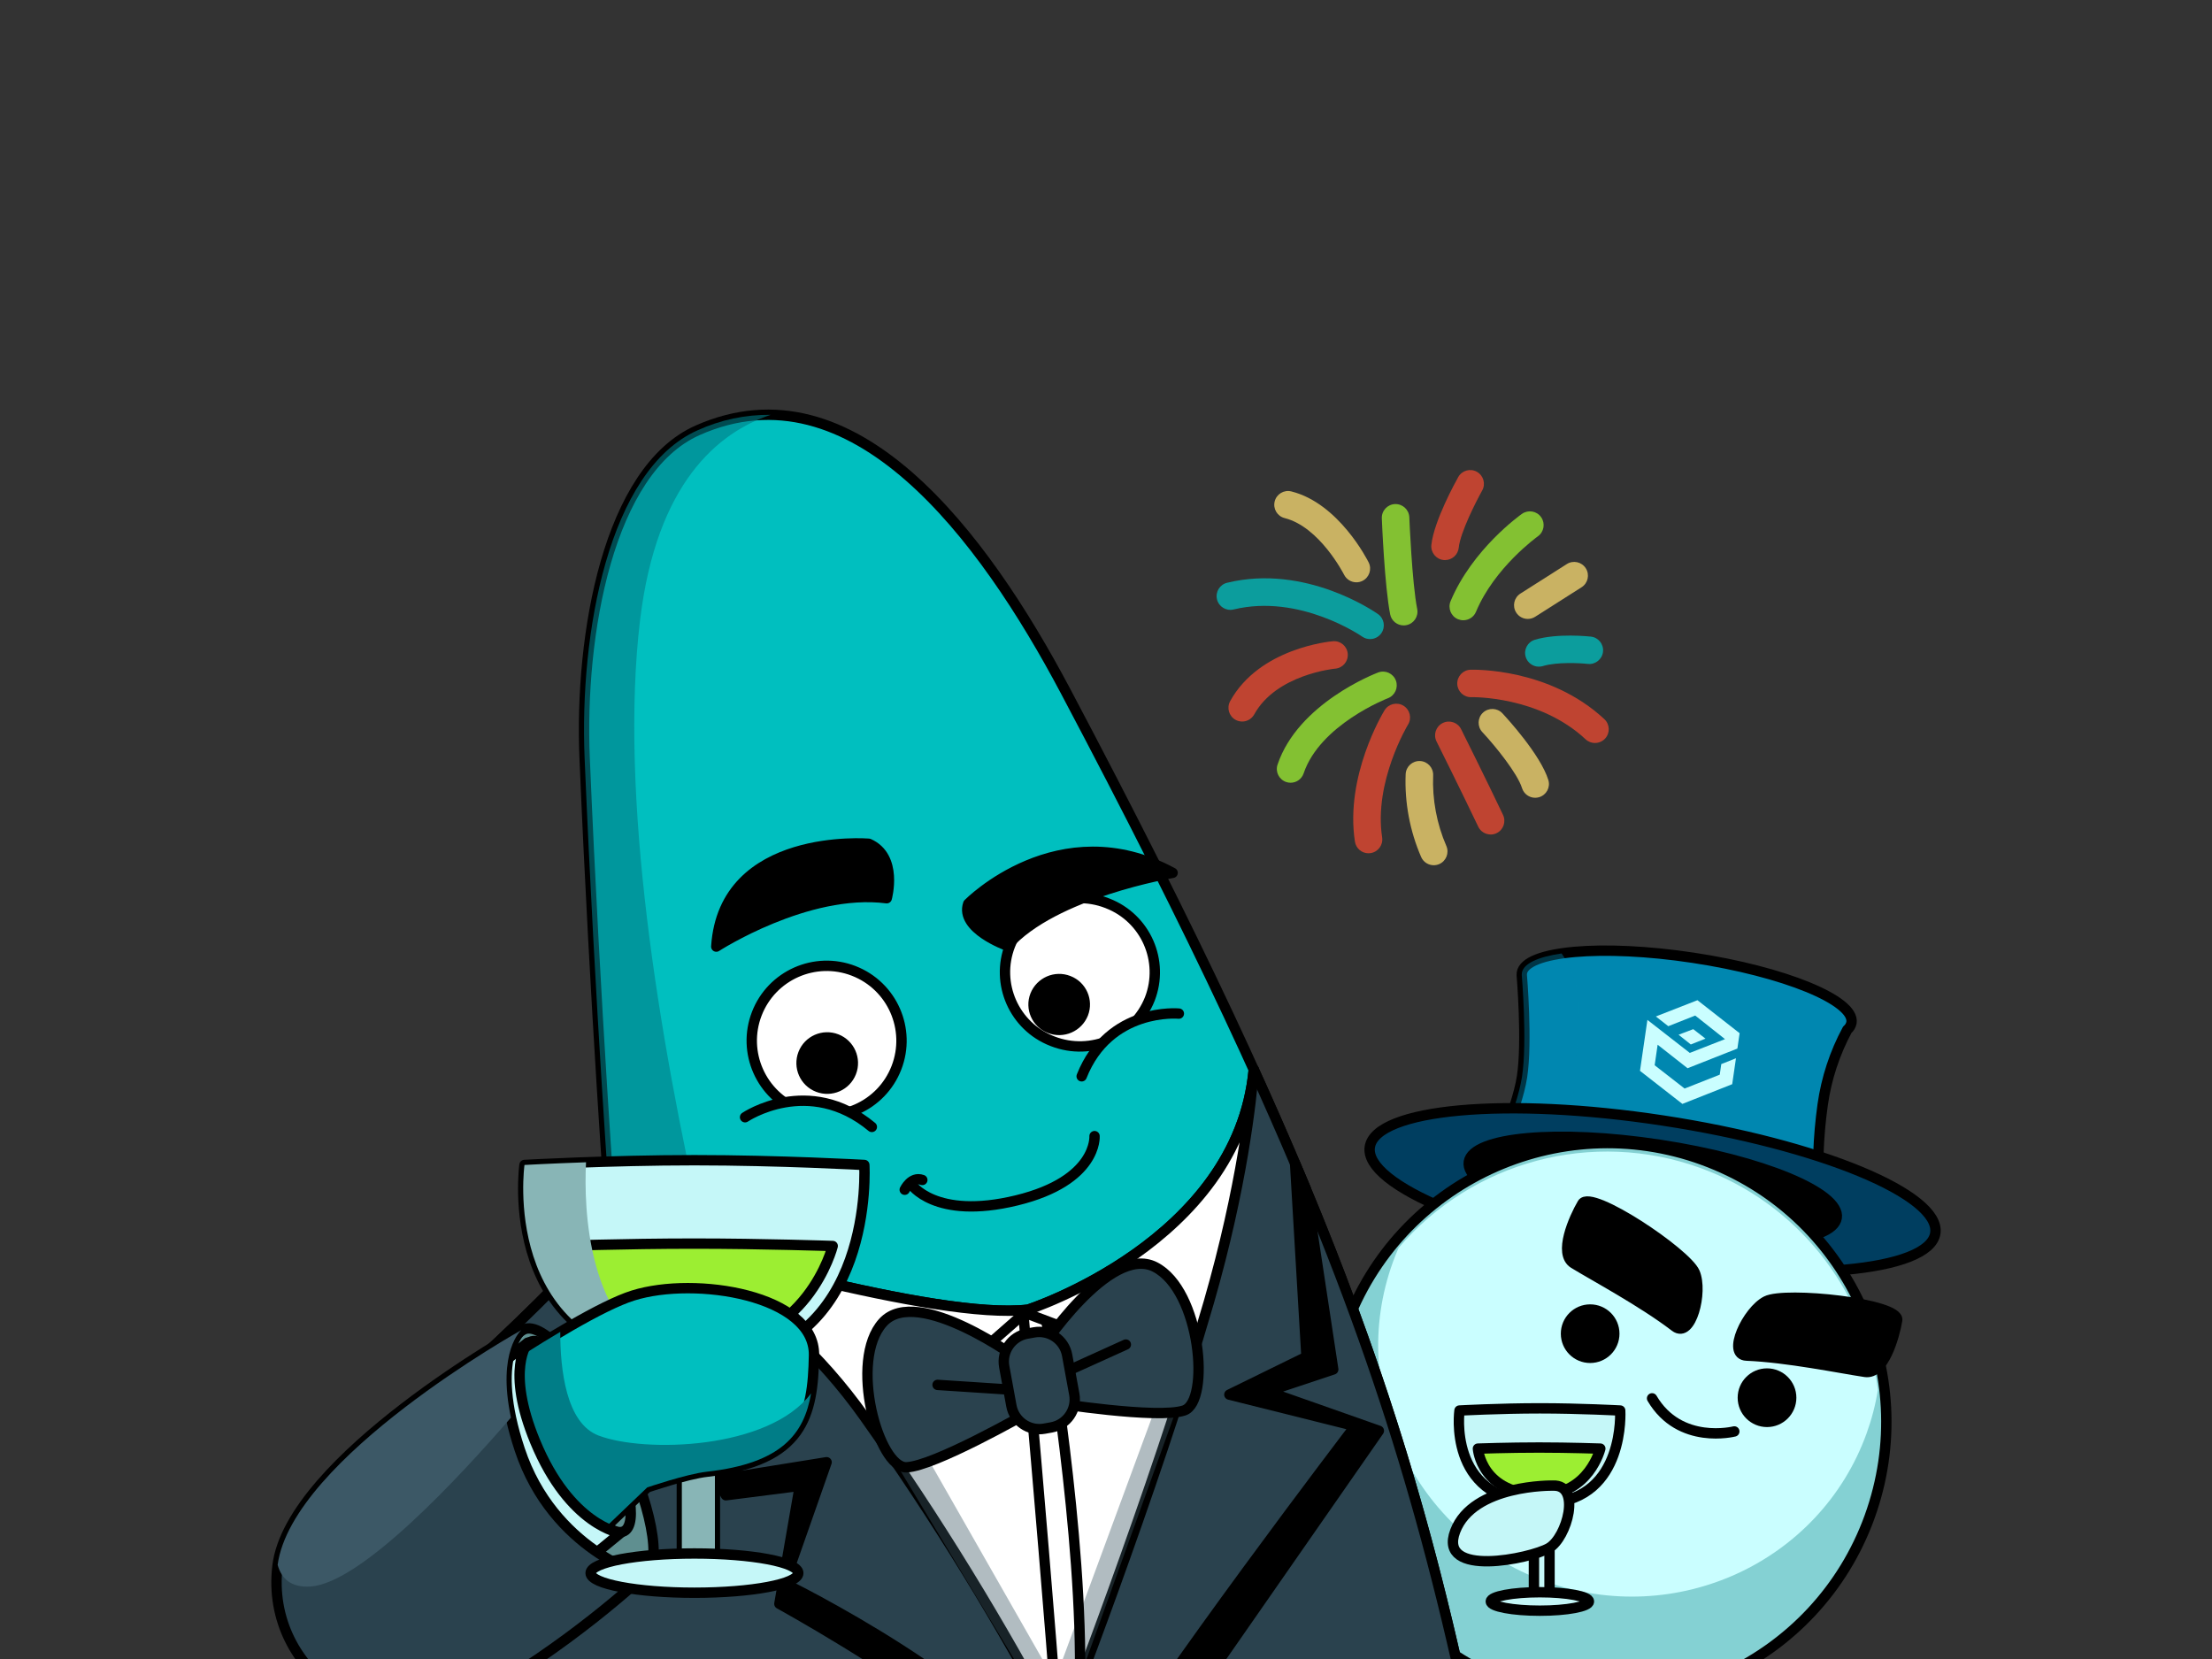 <svg width="128" height="96" viewBox="0 0 128 96" fill="none" xmlns="http://www.w3.org/2000/svg">
<rect x="0" y="0" width="128" height="96" fill="#333333" stroke="none"/>
<g clip-path="url(#clip0_28770_15035)">
<path fill-rule="evenodd" clip-rule="evenodd" d="M107.139 59.173C107.108 59.334 107.023 59.482 106.896 59.587C106.167 60.939 105.686 62.408 105.471 63.927C105.208 65.806 105.142 67.706 105.277 69.597L86.263 67.406C86.263 67.406 87.761 64.334 88.074 62.303C88.386 60.272 88.058 56.413 88.058 56.413H88.059C88.058 56.375 88.059 56.339 88.065 56.3C88.265 55.022 92.696 54.627 97.963 55.421C103.229 56.215 107.337 57.894 107.139 59.173Z" fill="#0087B0" stroke="black" stroke-width="0.6" stroke-linecap="round" stroke-linejoin="round"/>
<g style="mix-blend-mode:multiply" opacity="0.4">
<path fill-rule="evenodd" clip-rule="evenodd" d="M88.074 62.303C88.386 60.272 88.058 56.413 88.058 56.413H88.059C88.058 56.375 88.059 56.339 88.065 56.301C88.15 55.755 89.004 55.372 90.363 55.172C90.972 56.003 91.315 56.996 91.348 58.025C91.404 61.208 90.548 67.535 90.548 67.535L87.522 67.552L86.263 67.406C86.263 67.406 87.761 64.334 88.074 62.303Z" fill="#0087B0"/>
</g>
<path fill-rule="evenodd" clip-rule="evenodd" d="M97.982 59.553L98.69 60.102L97.84 60.44L97.133 59.876L97.982 59.553ZM98.225 57.878L100.665 59.787L100.536 60.676L97.653 61.815L95.921 60.454L95.749 61.642L97.482 62.99L99.515 62.187L99.604 61.575L100.454 61.237L100.236 62.738L97.353 63.879L94.9 61.966L95.329 59.017L97.782 60.928L99.827 60.127H99.815L98.096 58.766L96.537 59.382L95.818 58.819L98.225 57.878Z" fill="#CAFEFF"/>
<path fill-rule="evenodd" clip-rule="evenodd" d="M96.245 64.843C87.209 63.464 79.607 64.147 79.266 66.369C78.924 68.591 85.973 71.508 95.01 72.887C104.046 74.266 111.649 73.585 111.989 71.363C112.329 69.141 105.282 66.222 96.245 64.843Z" fill="#003E60" stroke="black" stroke-width="0.6" stroke-linecap="round" stroke-linejoin="round"/>
<path fill-rule="evenodd" clip-rule="evenodd" d="M96.042 66.243C90.163 65.35 85.218 65.791 84.994 67.232C84.771 68.672 89.36 70.564 95.239 71.457C101.118 72.351 106.063 71.908 106.285 70.469C106.506 69.03 101.921 67.137 96.042 66.243Z" fill="black" stroke="black" stroke-width="0.6" stroke-linecap="round" stroke-linejoin="round"/>
<path fill-rule="evenodd" clip-rule="evenodd" d="M98.54 67.123C90.17 64.076 80.914 68.392 77.869 76.764C74.824 85.136 79.139 94.39 87.509 97.435C95.878 100.482 105.135 96.165 108.18 87.793C108.181 87.786 108.185 87.779 108.187 87.772C111.217 79.406 106.901 70.166 98.538 67.123H98.54Z" fill="#84D1D3" stroke="black" stroke-width="0.6" stroke-linecap="round" stroke-linejoin="round"/>
<path fill-rule="evenodd" clip-rule="evenodd" d="M98.378 67.581C103.943 69.595 107.914 74.551 108.668 80.421C108.528 81.284 108.307 82.134 108.009 82.956C105.304 90.417 96.972 94.245 89.405 91.503C81.838 88.762 77.896 80.49 80.603 73.029C80.703 72.751 80.814 72.48 80.93 72.213C85.21 67.181 92.165 65.333 98.378 67.581Z" fill="#CAFEFF"/>
<path fill-rule="evenodd" clip-rule="evenodd" d="M89.665 86.971V92.597H88.762V86.969C83.741 86.649 84.455 81.622 84.455 81.622C84.455 81.622 86.788 81.495 89.106 81.495C91.424 81.495 93.755 81.622 93.755 81.622C93.755 81.622 94.071 86.689 89.665 86.971Z" fill="#C5F7F8" stroke="black" stroke-width="0.6" stroke-linecap="round" stroke-linejoin="round"/>
<path fill-rule="evenodd" clip-rule="evenodd" d="M85.522 83.826C85.522 83.826 87.299 83.763 89.063 83.763C90.827 83.763 92.604 83.826 92.604 83.826C92.604 83.826 91.957 86.486 89.194 86.486C85.704 86.486 85.522 83.826 85.522 83.826Z" fill="#9CEE32" stroke="black" stroke-width="0.6" stroke-linecap="round" stroke-linejoin="round"/>
<path fill-rule="evenodd" clip-rule="evenodd" d="M89.105 92.136C90.675 92.136 91.948 92.376 91.948 92.67C91.948 92.964 90.675 93.204 89.105 93.204C87.535 93.204 86.264 92.964 86.264 92.67C86.264 92.376 87.537 92.136 89.105 92.136Z" fill="#C5F7F8" stroke="black" stroke-width="0.6" stroke-linecap="round" stroke-linejoin="round"/>
<path fill-rule="evenodd" clip-rule="evenodd" d="M89.865 85.966C89.865 85.966 85.243 85.874 84.207 88.603C83.172 91.331 88.575 90.187 89.63 89.582C90.686 88.977 91.522 85.901 89.865 85.966Z" fill="#C5F7F8" stroke="black" stroke-width="0.6" stroke-linecap="round" stroke-linejoin="round"/>
<path fill-rule="evenodd" clip-rule="evenodd" d="M96.928 76.766C97.853 77.475 98.552 74.758 98.065 73.632C97.579 72.506 92.059 68.81 91.567 69.65C91.075 70.489 90.157 72.553 91.076 73.112C92.319 73.87 95.066 75.34 96.928 76.766Z" fill="black" stroke="black" stroke-width="0.6" stroke-linecap="round" stroke-linejoin="round"/>
<path fill-rule="evenodd" clip-rule="evenodd" d="M101.065 78.443C99.897 78.395 101.109 75.847 102.21 75.291C103.311 74.735 109.946 75.429 109.782 76.395C109.619 77.362 108.997 79.546 107.929 79.387C106.485 79.171 103.42 78.539 101.065 78.443Z" fill="black" stroke="black" stroke-width="0.6" stroke-linecap="round" stroke-linejoin="round"/>
<path d="M102.25 82.279C103.023 82.279 103.649 81.653 103.649 80.88C103.649 80.108 103.023 79.481 102.25 79.481C101.478 79.481 100.852 80.108 100.852 80.88C100.852 81.653 101.478 82.279 102.25 82.279Z" fill="black" stroke="black" stroke-width="0.6" stroke-linecap="round" stroke-linejoin="round"/>
<path d="M92.016 78.572C92.788 78.572 93.413 77.947 93.413 77.175C93.413 76.403 92.788 75.778 92.016 75.778C91.245 75.778 90.619 76.403 90.619 77.175C90.619 77.947 91.245 78.572 92.016 78.572Z" fill="black" stroke="black" stroke-width="0.6" stroke-linecap="round" stroke-linejoin="round"/>
<path d="M100.357 82.832C100.357 82.832 97.199 83.642 95.599 80.917" stroke="black" stroke-width="0.6" stroke-linecap="round" stroke-linejoin="round"/>
<path fill-rule="evenodd" clip-rule="evenodd" d="M72.524 103.728H46.544C40.638 103.737 34.855 102.044 29.888 98.849L31.443 93.081C31.443 93.081 28.297 94.527 25.077 95.032C22.832 92.857 20.93 90.355 19.435 87.61C22.381 82.658 30.357 77.137 35.358 70.778C35.358 70.778 34.446 58.47 33.831 43.881C33.525 36.676 35.211 27.191 40.365 24.902C49.36 20.908 56.87 30.944 61.67 40.013C76.482 67.997 81.464 82.149 85.324 100.954C81.306 102.787 76.94 103.734 72.524 103.728Z" fill="#00BFBF" stroke="black" stroke-width="0.6" stroke-linecap="round" stroke-linejoin="round"/>
<g style="mix-blend-mode:multiply" opacity="0.6">
<path fill-rule="evenodd" clip-rule="evenodd" d="M37.042 35.858C34.593 56.115 46.206 91.867 46.284 91.714L30.692 95.862L31.443 93.08C29.782 93.813 28.056 94.387 26.289 94.799C26.116 92.056 25.823 86.949 25.605 80.679C28.856 77.609 32.569 74.324 35.358 70.778C35.358 70.778 34.446 58.47 33.83 43.881C33.525 36.676 35.211 27.191 40.365 24.901C41.693 24.295 43.139 23.988 44.6 24.004C41.549 25.027 37.998 27.952 37.042 35.858Z" fill="#007D87"/>
</g>
<path fill-rule="evenodd" clip-rule="evenodd" d="M72.524 103.728H46.544C40.638 103.737 34.855 102.044 29.888 98.848L31.443 93.08C31.443 93.08 28.297 94.526 25.077 95.031C22.832 92.857 20.93 90.355 19.435 87.61C22.367 82.685 30.27 77.195 35.277 70.879C39.822 72.108 54.191 76.404 59.485 75.785C59.485 75.785 71.637 71.857 72.551 61.892C79.36 76.871 82.617 87.77 85.324 100.954C81.306 102.787 76.94 103.734 72.524 103.728Z" fill="#2A424E" stroke="black" stroke-width="0.6" stroke-linecap="round" stroke-linejoin="round"/>
<path fill-rule="evenodd" clip-rule="evenodd" d="M75.567 68.814L77.149 79.244L73.325 80.517L79.789 82.794L65.222 103.728H63.318C66.881 97.642 78.423 82.521 78.423 82.521L71.139 80.701L75.601 78.515L74.942 67.33C75.154 67.829 75.362 68.323 75.567 68.814Z" fill="black" stroke="black" stroke-width="0.6" stroke-linecap="round" stroke-linejoin="round"/>
<path fill-rule="evenodd" clip-rule="evenodd" d="M61.176 103.728H59.897C58.722 102.344 57.426 101.065 56.026 99.906C51.645 96.398 45.1 92.806 45.1 92.806L46.284 85.98L42.004 86.525L33.887 72.537C33.919 72.5 33.952 72.46 33.985 72.424C35.565 74.333 40.245 80.19 42.733 85.434L47.832 84.614L45.374 91.623C45.374 91.623 58.051 97.793 61.176 103.728Z" fill="black" stroke="black" stroke-width="0.6" stroke-linecap="round" stroke-linejoin="round"/>
<path fill-rule="evenodd" clip-rule="evenodd" d="M61.306 100.362C57.951 93.992 54.179 87.85 50.015 81.974C44.779 74.598 38.061 71.826 35.23 70.936C35.245 70.918 35.261 70.9 35.276 70.879C39.821 72.108 54.19 76.404 59.484 75.785C59.484 75.785 71.636 71.857 72.55 61.892C72.55 61.894 72.55 61.896 72.552 61.896C72.414 63.642 71.882 68.649 69.956 75.331C66.818 86.204 61.306 100.362 61.306 100.362Z" fill="white" stroke="black" stroke-width="0.6" stroke-linecap="round" stroke-linejoin="round"/>
<path d="M51.109 83.157L59.303 75.967L68.499 79.426" stroke="black" stroke-width="0.6" stroke-linecap="round" stroke-linejoin="round"/>
<path opacity="0.4" fill-rule="evenodd" clip-rule="evenodd" d="M53.296 83.704L61.033 97.266L67.681 79.244L68.773 79.608L61.308 100.362L51.201 83.613L53.296 83.704Z" fill="#3C5866"/>
<path d="M59.212 75.967C59.212 75.967 61.563 102.355 61.579 106.187" stroke="black" stroke-width="0.6" stroke-linecap="round" stroke-linejoin="round"/>
<path d="M60.578 76.605C60.578 76.605 62.684 88.864 62.489 97.45" stroke="black" stroke-width="0.6" stroke-linecap="round" stroke-linejoin="round"/>
<path fill-rule="evenodd" clip-rule="evenodd" d="M60.125 78.218C60.125 78.218 64.185 71.954 66.838 73.317C69.49 74.679 70.044 81.101 68.52 81.617C66.996 82.133 60.915 81.167 60.915 81.167L60.125 78.218Z" fill="#2A424E" stroke="black" stroke-width="0.6" stroke-linecap="round" stroke-linejoin="round"/>
<path fill-rule="evenodd" clip-rule="evenodd" d="M61.442 79.482L65.148 77.804L61.442 79.482Z" fill="#2A424E"/>
<path d="M61.442 79.482L65.148 77.804" stroke="black" stroke-width="0.6" stroke-linecap="round" stroke-linejoin="round"/>
<path fill-rule="evenodd" clip-rule="evenodd" d="M59.095 78.752C59.095 78.752 53.085 74.312 51.088 76.527C49.092 78.741 50.843 84.962 52.451 84.906C54.059 84.849 59.4 81.795 59.4 81.795L59.095 78.752Z" fill="#2A424E" stroke="black" stroke-width="0.6" stroke-linecap="round" stroke-linejoin="round"/>
<path fill-rule="evenodd" clip-rule="evenodd" d="M58.31 80.403L54.253 80.138L58.31 80.403Z" fill="#2A424E"/>
<path d="M58.31 80.403L54.253 80.138" stroke="black" stroke-width="0.6" stroke-linecap="round" stroke-linejoin="round"/>
<path fill-rule="evenodd" clip-rule="evenodd" d="M59.435 77.173L59.838 77.1C60.732 76.937 61.588 77.529 61.751 78.421L62.166 80.685C62.327 81.579 61.735 82.434 60.843 82.598L60.438 82.671C59.544 82.834 58.688 82.242 58.525 81.35L58.111 79.084C57.949 78.19 58.541 77.335 59.435 77.171V77.173Z" fill="#2A424E" stroke="black" stroke-width="0.6" stroke-linecap="round" stroke-linejoin="round"/>
<path d="M63.337 65.744C63.337 65.744 63.528 68.32 58.824 69.463C54.066 70.618 52.713 68.509 52.713 68.509" stroke="black" stroke-width="0.6" stroke-linecap="round" stroke-linejoin="round"/>
<path d="M52.353 68.845C52.353 68.845 52.728 68.053 53.371 68.28" stroke="black" stroke-width="0.6" stroke-linecap="round" stroke-linejoin="round"/>
<path fill-rule="evenodd" clip-rule="evenodd" d="M64.057 52.26C61.832 51.399 59.33 52.491 58.447 54.707C57.59 56.907 58.68 59.387 60.882 60.243C60.894 60.248 60.909 60.254 60.922 60.259C63.147 61.119 65.649 60.027 66.533 57.812C67.389 55.61 66.297 53.13 64.094 52.275C64.081 52.269 64.068 52.266 64.057 52.26Z" fill="white" stroke="black" stroke-width="0.6" stroke-linecap="round" stroke-linejoin="round"/>
<path fill-rule="evenodd" clip-rule="evenodd" d="M61.827 56.756C61.066 56.46 60.209 56.836 59.907 57.596C59.613 58.35 59.987 59.2 60.743 59.494C60.746 59.494 60.75 59.498 60.754 59.498C61.515 59.792 62.372 59.418 62.674 58.659C62.968 57.905 62.594 57.054 61.838 56.76C61.835 56.76 61.831 56.756 61.827 56.756Z" fill="black" stroke="black" stroke-width="0.6" stroke-linecap="round" stroke-linejoin="round"/>
<path fill-rule="evenodd" clip-rule="evenodd" d="M68.216 58.653C68.216 58.653 64.185 58.267 62.592 62.281L68.216 58.653Z" fill="#00BFBF"/>
<path d="M68.216 58.653C68.216 58.653 64.185 58.267 62.592 62.281" stroke="black" stroke-width="0.6" stroke-linecap="round" stroke-linejoin="round"/>
<path fill-rule="evenodd" clip-rule="evenodd" d="M49.396 56.18C47.163 55.319 44.656 56.429 43.793 58.66C42.931 60.891 44.042 63.4 46.273 64.263C48.502 65.124 51.008 64.017 51.873 61.788C52.737 59.557 51.631 57.047 49.4 56.182C49.4 56.182 49.396 56.182 49.395 56.18H49.396Z" fill="white" stroke="black" stroke-width="0.6" stroke-linecap="round" stroke-linejoin="round"/>
<path fill-rule="evenodd" clip-rule="evenodd" d="M48.404 60.132C47.639 59.836 46.78 60.213 46.484 60.978C46.188 61.743 46.565 62.602 47.33 62.898C48.095 63.195 48.954 62.817 49.251 62.052C49.547 61.289 49.169 60.43 48.406 60.132H48.404Z" fill="black" stroke="black" stroke-width="0.6" stroke-linecap="round" stroke-linejoin="round"/>
<path fill-rule="evenodd" clip-rule="evenodd" d="M43.114 64.65C43.114 64.65 46.786 62.165 50.45 65.21L43.114 64.65Z" fill="#00BFBF"/>
<path d="M43.114 64.65C43.114 64.65 46.786 62.165 50.45 65.21" stroke="black" stroke-width="0.6" stroke-linecap="round" stroke-linejoin="round"/>
<path fill-rule="evenodd" clip-rule="evenodd" d="M50.268 48.824C50.268 48.824 41.88 48.138 41.449 54.776C41.449 54.776 46.694 51.384 51.312 51.976C51.312 51.976 51.979 49.577 50.268 48.824Z" fill="black" stroke="black" stroke-width="0.6" stroke-linecap="round" stroke-linejoin="round"/>
<path fill-rule="evenodd" clip-rule="evenodd" d="M56.028 52.298C56.028 52.298 61.277 46.958 67.855 50.507C67.855 50.507 60.961 51.657 58.272 54.718C58.272 54.718 55.534 53.737 56.028 52.298Z" fill="black" stroke="black" stroke-width="0.6" stroke-linecap="round" stroke-linejoin="round"/>
<path fill-rule="evenodd" clip-rule="evenodd" d="M41.369 78.852V90.893H39.456V78.844C28.839 78.158 30.351 67.412 30.351 67.412C30.351 67.412 35.281 67.137 40.183 67.137C45.084 67.137 50.015 67.412 50.015 67.412C50.015 67.412 50.685 78.25 41.369 78.852Z" fill="#C5F7F8" stroke="black" stroke-width="0.6" stroke-linecap="round" stroke-linejoin="round"/>
<path fill-rule="evenodd" clip-rule="evenodd" d="M32.141 72.102C32.141 72.102 36.165 71.962 40.163 71.962C44.162 71.962 48.186 72.102 48.186 72.102C48.186 72.102 46.72 77.969 40.461 77.969C32.549 77.969 32.141 72.102 32.141 72.102Z" fill="#9CEE32" stroke="black" stroke-width="0.6" stroke-linecap="round" stroke-linejoin="round"/>
<g style="mix-blend-mode:multiply">
<path fill-rule="evenodd" clip-rule="evenodd" d="M40.82 79.335L41.369 80.494V90.893H39.456V79.034C39.901 79.175 40.357 79.275 40.82 79.335ZM38.791 78.786C28.904 77.7 30.35 67.412 30.35 67.412C30.35 67.412 31.802 67.33 33.911 67.257C33.782 69.866 33.937 76.681 38.791 78.786Z" fill="#88B5B6"/>
</g>
<path fill-rule="evenodd" clip-rule="evenodd" d="M30.305 76.937C31.383 76.403 33.824 79.144 35.759 83.058C37.694 86.971 38.39 90.575 37.312 91.108C36.235 91.64 32.12 89.382 30.26 85.434C27.893 80.414 29.228 77.471 30.305 76.937Z" fill="#5F8F90" stroke="black" stroke-width="0.6" stroke-linecap="round" stroke-linejoin="round"/>
<path fill-rule="evenodd" clip-rule="evenodd" d="M30.685 77.65C31.519 77.238 33.408 79.356 34.907 82.383C36.406 85.41 36.942 88.195 36.108 88.607C35.274 89.02 33.385 86.901 31.888 83.875C30.391 80.848 29.851 78.063 30.685 77.65Z" fill="#5F8F90" stroke="black" stroke-width="0.6" stroke-linecap="round" stroke-linejoin="round"/>
<path fill-rule="evenodd" clip-rule="evenodd" d="M23.249 83.157C23.249 83.157 33.016 76.098 36.633 74.966C40.25 73.834 47.165 74.953 47.103 78.425C47.041 81.897 46.478 84.536 40.911 85.161C39.721 85.294 37.452 86.072 37.452 86.072L29.166 93.991L23.249 83.157Z" fill="#00BFBF" stroke="black" stroke-width="0.6" stroke-linecap="round" stroke-linejoin="round"/>
<path fill-rule="evenodd" clip-rule="evenodd" d="M25.092 81.857C26.925 80.579 29.83 78.606 32.421 77.071C32.417 79.246 32.755 82.349 34.63 83.067C37.289 84.084 44.496 83.889 46.933 80.63C46.533 82.983 45.225 84.676 40.912 85.161C39.722 85.294 37.453 86.072 37.453 86.072L31.329 91.923L31.08 91.987L25.092 81.857Z" fill="#007D87"/>
<path fill-rule="evenodd" clip-rule="evenodd" d="M30.533 77.696C30.533 77.696 29.238 79.231 30.966 83.414C32.98 88.297 35.906 88.711 35.906 88.711L27.347 95.72L20.974 85.434L30.533 77.696Z" fill="#C5F7F8" stroke="black" stroke-width="0.6" stroke-linecap="round" stroke-linejoin="round"/>
<path fill-rule="evenodd" clip-rule="evenodd" d="M30.168 76.968C30.168 76.968 28.302 78.55 30.077 83.886C32.01 89.694 37.269 91.168 37.269 91.168C37.269 91.168 32.699 95.455 27.256 98.36C21.98 101.174 15.314 96.819 16.057 90.622C16.8 84.425 30.168 76.968 30.168 76.968Z" fill="#2A424E" stroke="black" stroke-width="0.6" stroke-linecap="round" stroke-linejoin="round"/>
<path fill-rule="evenodd" clip-rule="evenodd" d="M17.968 91.805C16.842 91.878 16.286 91.351 16.066 90.553C16.898 84.369 30.168 76.968 30.168 76.968C30.168 76.968 28.747 78.174 29.567 82.031C26.611 85.454 20.903 91.616 17.968 91.805Z" fill="#3C5866"/>
<path fill-rule="evenodd" clip-rule="evenodd" d="M40.186 89.894C43.505 89.894 46.195 90.4 46.195 91.029C46.195 91.658 43.505 92.165 40.186 92.165C36.866 92.165 34.176 91.656 34.176 91.029C34.176 90.402 36.866 89.894 40.186 89.894Z" fill="#C5F7F8" stroke="black" stroke-width="0.6" stroke-linecap="round" stroke-linejoin="round"/>
<g opacity="0.76">
<path d="M84.674 35.892C84.571 35.892 84.468 35.87 84.367 35.831C83.961 35.661 83.77 35.194 83.94 34.788C85.197 31.784 87.955 29.816 88.071 29.734C88.432 29.482 88.928 29.567 89.18 29.928C89.432 30.286 89.347 30.782 88.989 31.036C88.952 31.063 86.48 32.837 85.409 35.404C85.282 35.709 84.985 35.892 84.674 35.892Z" fill="#9CEE32"/>
</g>
<g opacity="0.76">
<path d="M88.407 35.815C88.144 35.815 87.887 35.685 87.736 35.446C87.5 35.075 87.609 34.584 87.98 34.348L90.666 32.64C91.037 32.404 91.528 32.513 91.764 32.884C92 33.255 91.891 33.746 91.52 33.982L88.834 35.69C88.701 35.775 88.553 35.815 88.407 35.815Z" fill="#F9DA72"/>
</g>
<g opacity="0.76">
<path d="M86.258 48.288C85.961 48.288 85.674 48.121 85.539 47.835C84.603 45.867 83.142 42.934 83.126 42.905C82.93 42.512 83.089 42.035 83.484 41.839C83.876 41.643 84.356 41.802 84.55 42.197C84.566 42.226 86.032 45.172 86.974 47.153C87.162 47.551 86.995 48.026 86.597 48.214C86.486 48.267 86.372 48.291 86.255 48.291L86.258 48.288Z" fill="#EB4A30"/>
</g>
<g opacity="0.76">
<path d="M71.88 41.752C71.75 41.752 71.617 41.72 71.498 41.654C71.113 41.442 70.973 40.959 71.185 40.572C72.877 37.501 76.958 37.119 77.13 37.106C77.573 37.069 77.952 37.392 77.989 37.833C78.026 38.27 77.703 38.655 77.265 38.692C77.231 38.694 73.855 39.02 72.577 41.341C72.431 41.603 72.161 41.752 71.88 41.752Z" fill="#EB4A30"/>
</g>
<g opacity="0.76">
<path d="M89.047 38.577C88.705 38.577 88.39 38.354 88.286 38.012C88.159 37.591 88.398 37.148 88.817 37.02C90.113 36.628 91.978 36.83 92.057 36.838C92.495 36.885 92.808 37.28 92.76 37.715C92.712 38.153 92.314 38.466 91.882 38.418C91.434 38.368 90.095 38.296 89.278 38.543C89.201 38.566 89.124 38.577 89.047 38.577Z" fill="#00BFBF"/>
</g>
<g opacity="0.76">
<path d="M88.835 46.164C88.495 46.164 88.18 45.944 88.073 45.602C87.811 44.753 86.525 43.165 85.777 42.364C85.477 42.043 85.493 41.539 85.814 41.239C86.135 40.94 86.639 40.956 86.939 41.277C87.161 41.515 89.139 43.658 89.596 45.135C89.726 45.554 89.49 45.999 89.068 46.129C88.991 46.153 88.912 46.164 88.835 46.164Z" fill="#F9DA72"/>
</g>
<g opacity="0.76">
<path d="M92.295 42.995C92.102 42.995 91.905 42.924 91.754 42.781C89.052 40.259 85.188 40.341 85.146 40.343C84.708 40.359 84.34 40.012 84.326 39.575C84.313 39.137 84.655 38.768 85.093 38.755C85.276 38.75 89.643 38.638 92.839 41.616C93.16 41.916 93.178 42.42 92.879 42.741C92.722 42.908 92.51 42.993 92.295 42.993V42.995Z" fill="#EB4A30"/>
</g>
<g opacity="0.76">
<path d="M83.62 32.412C83.591 32.412 83.565 32.412 83.536 32.406C83.098 32.361 82.782 31.969 82.828 31.531C82.973 30.15 84.238 27.864 84.382 27.607C84.596 27.222 85.082 27.087 85.463 27.302C85.845 27.517 85.983 28.002 85.768 28.384C85.424 29.002 84.504 30.799 84.411 31.696C84.368 32.104 84.023 32.409 83.62 32.409V32.412Z" fill="#EB4A30"/>
</g>
<g opacity="0.76">
<path d="M79.189 49.376C78.802 49.376 78.465 49.094 78.404 48.699C77.823 44.899 80.024 41.253 80.12 41.099C80.35 40.725 80.838 40.609 81.215 40.837C81.589 41.068 81.706 41.555 81.478 41.929C81.456 41.961 79.486 45.244 79.979 48.458C80.046 48.893 79.746 49.299 79.314 49.365C79.274 49.37 79.231 49.376 79.192 49.376H79.189Z" fill="#EB4A30"/>
</g>
<g opacity="0.76">
<path d="M74.682 45.294C74.597 45.294 74.513 45.281 74.428 45.252C74.011 45.111 73.786 44.661 73.927 44.244C75.12 40.699 79.559 38.986 79.747 38.914C80.161 38.758 80.617 38.967 80.774 39.378C80.927 39.789 80.721 40.248 80.312 40.404C80.262 40.423 76.385 41.932 75.436 44.754C75.324 45.085 75.014 45.294 74.682 45.294Z" fill="#9CEE32"/>
</g>
<g opacity="0.76">
<path d="M78.489 33.696C78.198 33.696 77.917 33.534 77.776 33.255C77.755 33.215 76.365 30.489 74.339 29.98C73.912 29.874 73.655 29.442 73.761 29.015C73.867 28.588 74.299 28.331 74.726 28.437C77.471 29.124 79.131 32.407 79.2 32.547C79.396 32.94 79.234 33.417 78.842 33.613C78.728 33.669 78.609 33.696 78.489 33.696Z" fill="#F9DA72"/>
</g>
<g opacity="0.76">
<path d="M79.28 36.981C79.121 36.981 78.962 36.933 78.821 36.835C78.787 36.811 75.209 34.337 71.383 35.268C70.956 35.371 70.526 35.109 70.423 34.682C70.32 34.255 70.582 33.825 71.009 33.722C75.549 32.616 79.572 35.416 79.741 35.536C80.099 35.79 80.184 36.286 79.93 36.644C79.776 36.864 79.529 36.981 79.28 36.981Z" fill="#00BFBF"/>
</g>
<g opacity="0.76">
<path d="M82.965 50.067C82.658 50.067 82.366 49.889 82.236 49.59C81.584 48.092 81.273 46.434 81.34 44.801C81.358 44.361 81.724 44.024 82.167 44.037C82.607 44.056 82.947 44.424 82.931 44.864C82.875 46.259 83.138 47.673 83.695 48.953C83.87 49.356 83.684 49.826 83.284 50.001C83.18 50.046 83.072 50.067 82.968 50.067H82.965Z" fill="#F9DA72"/>
</g>
<g opacity="0.76">
<path d="M81.223 36.19C80.852 36.19 80.518 35.928 80.443 35.549C80.122 33.923 79.966 30.155 79.961 29.996C79.942 29.555 80.284 29.187 80.724 29.168C81.167 29.155 81.533 29.492 81.552 29.932C81.552 29.969 81.708 33.737 82.008 35.241C82.093 35.673 81.812 36.09 81.382 36.174C81.329 36.185 81.279 36.19 81.228 36.19H81.223Z" fill="#9CEE32"/>
</g>
</g>
<defs>
<clipPath id="clip0_28770_15035">
<rect width="128" height="96" fill="white"/>
</clipPath>
</defs>
</svg>
